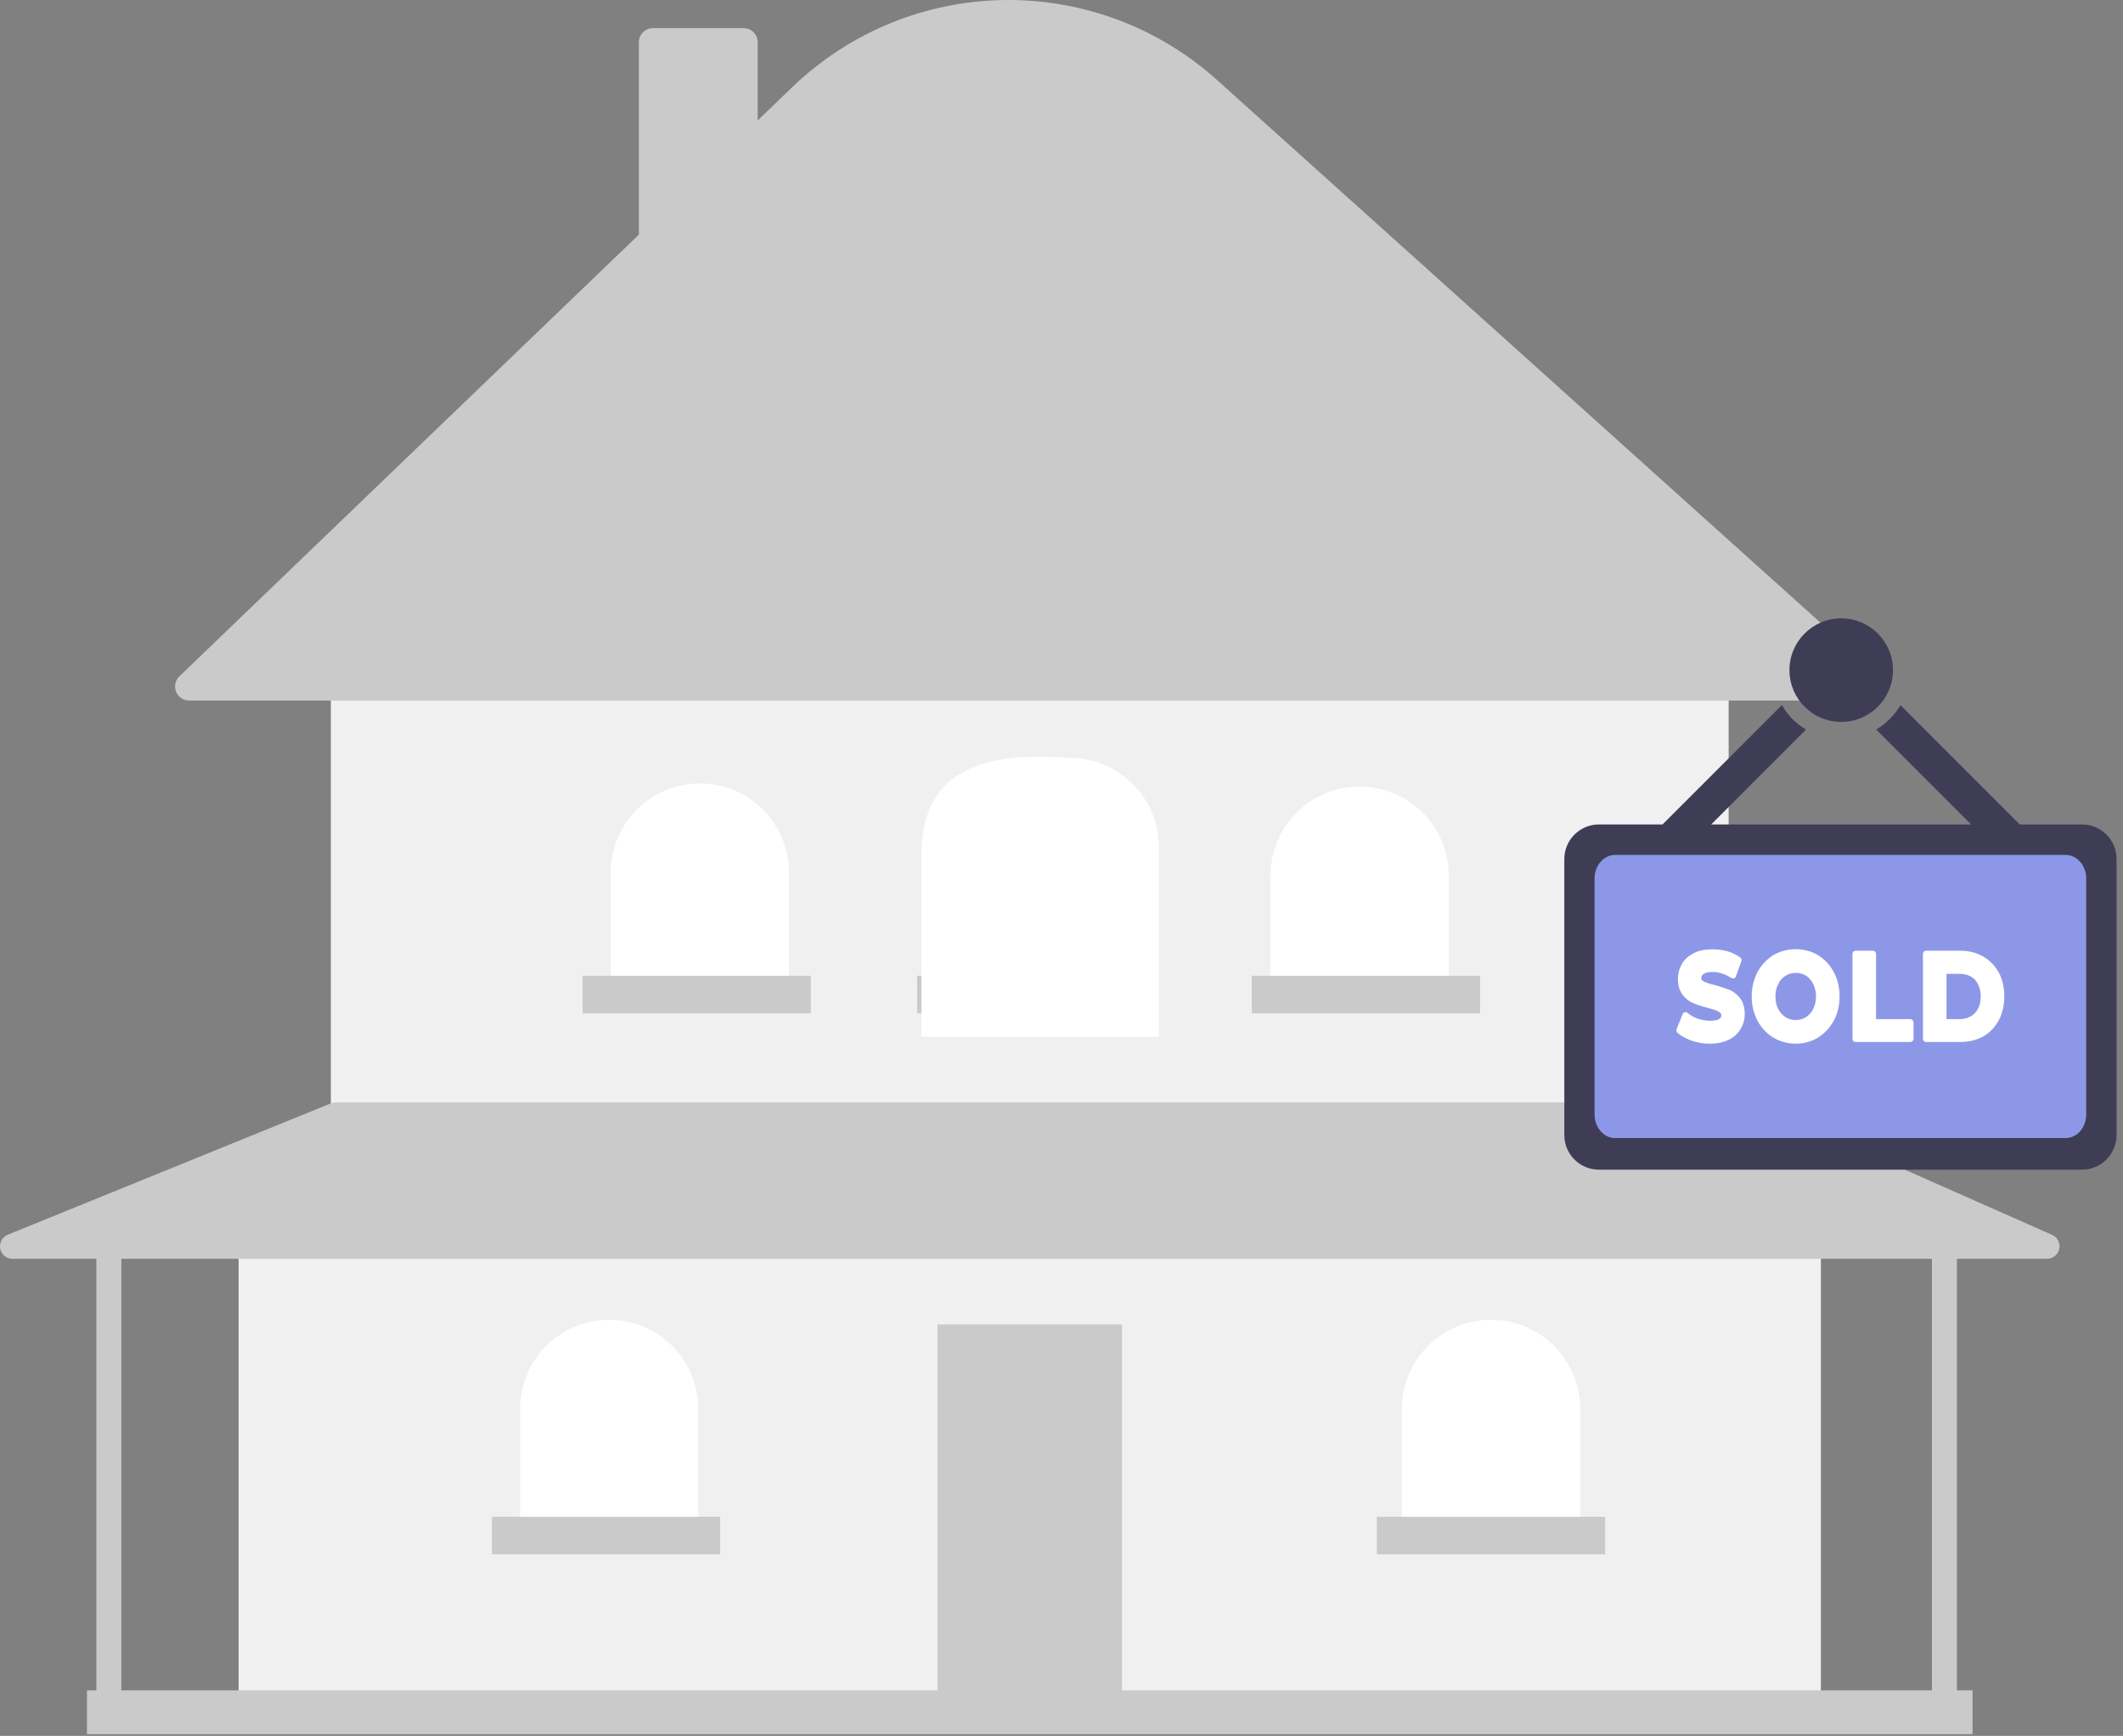 <svg width="285" height="233" viewBox="0 0 285 233" fill="none" xmlns="http://www.w3.org/2000/svg">
<rect x="0" y="0" width="285" height="233" fill="#808080" stroke="none"/>
<path d="M244.444 164.766H32.032V227.734H244.444V164.766Z" fill="#F0F0F0"/>
<path d="M150.622 177.779H125.855V227.734H150.622V177.779Z" fill="#CACACA"/>
<path d="M232.06 90.464H44.416V148.394H232.06V90.464Z" fill="#F0F0F0"/>
<path d="M251.085 94.032H25.392C25.016 94.032 24.647 93.919 24.335 93.709C24.023 93.498 23.781 93.198 23.64 92.849C23.499 92.499 23.466 92.116 23.545 91.747C23.624 91.379 23.812 91.042 24.083 90.781L85.765 31.492V5.667C85.766 5.166 85.965 4.686 86.319 4.332C86.673 3.978 87.153 3.779 87.654 3.778H99.828C100.329 3.779 100.809 3.978 101.163 4.332C101.517 4.686 101.717 5.166 101.717 5.667V16.159L106.376 11.681C114 4.353 124.115 0.182 134.688 0.006C145.262 -0.17 155.51 3.663 163.373 10.733L252.348 90.738C252.632 90.994 252.832 91.329 252.921 91.701C253.011 92.073 252.985 92.463 252.848 92.819C252.712 93.176 252.47 93.483 252.155 93.7C251.84 93.916 251.467 94.032 251.085 94.032Z" fill="#CACACA"/>
<path d="M93.951 105.156C95.522 105.156 97.078 105.466 98.529 106.067C99.981 106.668 101.3 107.549 102.411 108.66C103.522 109.771 104.403 111.09 105.004 112.542C105.605 113.993 105.915 115.549 105.915 117.12V133.282H81.987V117.12C81.987 115.549 82.296 113.993 82.898 112.542C83.499 111.09 84.38 109.771 85.491 108.66C86.602 107.549 87.921 106.668 89.373 106.067C90.824 105.466 92.38 105.156 93.951 105.156Z" fill="white"/>
<path d="M138.238 105.366C141.411 105.366 144.454 106.627 146.698 108.87C148.942 111.114 150.202 114.157 150.202 117.33V133.492H126.274V117.33C126.274 114.157 127.535 111.114 129.779 108.87C132.022 106.627 135.065 105.366 138.238 105.366Z" fill="white"/>
<path d="M182.526 105.576C185.699 105.576 188.742 106.837 190.986 109.081C193.229 111.324 194.49 114.367 194.49 117.54V133.702H170.562V117.54C170.562 114.367 171.822 111.324 174.066 109.081C176.31 106.837 179.353 105.576 182.526 105.576Z" fill="white"/>
<path d="M200.157 177.15C203.33 177.15 206.373 178.41 208.617 180.654C210.86 182.897 212.121 185.941 212.121 189.114V205.275H188.193V189.114C188.193 185.941 189.453 182.897 191.697 180.654C193.941 178.41 196.984 177.15 200.157 177.15Z" fill="white"/>
<path d="M81.777 177.15C84.95 177.15 87.993 178.41 90.237 180.654C92.481 182.897 93.741 185.941 93.741 189.114V205.275H69.813V189.114C69.813 187.542 70.123 185.987 70.724 184.535C71.325 183.084 72.206 181.765 73.317 180.654C74.428 179.543 75.747 178.662 77.199 178.06C78.65 177.459 80.206 177.15 81.777 177.15Z" fill="white"/>
<path d="M275.477 165.749L235.631 148.118C235.417 148.024 235.185 147.975 234.951 147.975H45.052C44.835 147.975 44.62 148.017 44.419 148.098L1.047 165.729C0.686 165.876 0.387 166.143 0.202 166.486C0.017 166.828 -0.044 167.225 0.031 167.607C0.106 167.989 0.311 168.333 0.612 168.581C0.912 168.829 1.29 168.964 1.679 168.964H12.932V226.894H11.673V232.771H264.804V226.894H262.705V168.964H274.797C275.182 168.964 275.556 168.832 275.855 168.589C276.154 168.347 276.361 168.009 276.44 167.632C276.52 167.255 276.468 166.863 276.292 166.52C276.117 166.177 275.829 165.905 275.477 165.749ZM259.347 226.894H16.291V168.964H259.347V226.894Z" fill="#CACACA"/>
<path d="M108.853 130.973H78.209V136.011H108.853V130.973Z" fill="#CACACA"/>
<path d="M153.77 130.973H123.126V136.011H153.77V130.973Z" fill="#CACACA"/>
<path d="M198.688 130.973H168.043V136.011H198.688V130.973Z" fill="#CACACA"/>
<path d="M215.479 203.596H184.835V208.634H215.479V203.596Z" fill="#CACACA"/>
<path d="M96.68 203.596H66.035V208.634H96.68V203.596Z" fill="#CACACA"/>
<path d="M155.569 139.173H123.707V113.685C124.295 102.038 134.25 101.097 143.605 101.722C145.176 101.722 146.732 102.031 148.183 102.632C149.635 103.234 150.953 104.115 152.064 105.226C153.175 106.337 154.057 107.656 154.658 109.107C155.259 110.559 155.569 112.114 155.569 113.685V139.173Z" fill="white"/>
<path fill-rule="evenodd" clip-rule="evenodd" d="M247.173 96.901C251.011 96.901 254.123 93.789 254.123 89.95C254.123 86.112 251.011 83 247.173 83C243.334 83 240.222 86.112 240.222 89.95C240.222 93.789 243.334 96.901 247.173 96.901ZM284.139 152.365V115.296C284.139 112.747 282.054 110.662 279.506 110.662H271.142L255.133 94.653C254.345 95.997 253.21 97.132 251.866 97.92L264.609 110.663H229.717L242.46 97.92C241.092 97.132 239.957 95.997 239.216 94.63L223.183 110.663H214.634C212.085 110.663 210 112.748 210 115.297V152.366C210 154.915 212.085 157 214.634 157H279.506C282.055 156.999 284.139 154.914 284.139 152.365Z" fill="#3F3D56"/>
<path d="M274.875 116.312H219.106C217.712 116.312 216.571 117.596 216.571 119.166V147.707C216.571 149.277 217.712 150.561 219.106 150.561H274.875C276.269 150.561 277.409 149.277 277.409 147.707V119.166C277.41 117.596 276.269 116.312 274.875 116.312Z" fill="white"/>
<path d="M277.311 114.755H216.811C215.299 114.755 214.061 116.18 214.061 117.921V149.589C214.061 151.33 215.299 152.755 216.811 152.755H277.311C278.824 152.755 280.061 151.33 280.061 149.589V117.921C280.062 116.18 278.824 114.755 277.311 114.755ZM233.668 138.124C233.311 138.726 232.76 139.233 232.045 139.581C231.358 139.898 230.533 140.088 229.543 140.088C228.718 140.088 227.92 139.961 227.151 139.708C226.353 139.423 225.72 139.075 225.225 138.663C225.06 138.536 225.005 138.314 225.088 138.093L225.885 136.13C225.94 136.003 226.023 135.908 226.16 135.877C226.271 135.814 226.408 135.845 226.518 135.94C226.903 136.257 227.37 136.541 227.92 136.731C228.47 136.921 229.02 137.017 229.57 137.017C230.285 137.017 230.642 136.89 230.808 136.764C231.055 136.605 231.083 136.415 231.083 136.288C231.083 136.161 231.055 136.067 230.945 135.971C230.807 135.844 230.615 135.718 230.368 135.623C230.093 135.527 229.708 135.401 229.24 135.274C228.443 135.084 227.811 134.863 227.316 134.641C226.766 134.42 226.271 134.04 225.885 133.533C225.472 132.994 225.253 132.266 225.253 131.411C225.253 130.651 225.445 129.986 225.802 129.353C226.16 128.751 226.71 128.276 227.398 127.928C228.085 127.579 228.938 127.421 229.9 127.421C230.56 127.421 231.248 127.516 231.88 127.674C232.513 127.864 233.118 128.149 233.585 128.497C233.778 128.592 233.833 128.846 233.75 129.067L233.035 131.062C233.008 131.189 232.898 131.283 232.788 131.315C232.678 131.347 232.568 131.347 232.458 131.283C231.606 130.745 230.726 130.46 229.874 130.46C229.324 130.46 228.911 130.555 228.691 130.745C228.471 130.872 228.388 131.062 228.388 131.283C228.388 131.442 228.443 131.568 228.691 131.727C229.021 131.885 229.544 132.075 230.258 132.233C231.056 132.455 231.661 132.677 232.184 132.867C232.733 133.12 233.201 133.468 233.586 133.975C233.999 134.514 234.219 135.21 234.219 136.097C234.218 136.826 234.025 137.523 233.668 138.124ZM246.181 136.984C245.658 137.934 244.943 138.726 244.063 139.264C243.183 139.803 242.166 140.088 241.065 140.088C239.965 140.088 238.948 139.803 238.04 139.264C237.161 138.726 236.445 137.966 235.923 136.984C235.428 136.034 235.152 134.926 235.152 133.754C235.152 132.551 235.428 131.474 235.923 130.493C236.445 129.542 237.16 128.782 238.04 128.212C239.855 127.136 242.276 127.136 244.063 128.212C244.971 128.783 245.686 129.543 246.181 130.493C246.703 131.443 246.95 132.551 246.95 133.754C246.95 134.926 246.703 136.034 246.181 136.984ZM256.878 139.423C256.878 139.676 256.686 139.866 256.438 139.866H249.095C248.876 139.866 248.682 139.676 248.682 139.423V128.086C248.682 127.801 248.875 127.611 249.095 127.611H251.433C251.653 127.611 251.846 127.801 251.846 128.086V136.794H256.438C256.686 136.794 256.878 137.016 256.878 137.269L256.878 139.423ZM268.318 136.953C267.796 137.903 267.108 138.631 266.2 139.138C265.293 139.612 264.276 139.866 263.121 139.866H258.556C258.336 139.866 258.143 139.676 258.143 139.423V128.086C258.143 127.801 258.335 127.611 258.556 127.611H263.121C264.276 127.611 265.293 127.864 266.2 128.371C267.108 128.878 267.796 129.606 268.318 130.524C268.813 131.442 269.061 132.519 269.061 133.754C269.061 134.958 268.813 136.034 268.318 136.953Z" fill="#8C98E7"/>
<path d="M242.469 130.969C242.056 130.716 241.589 130.589 241.066 130.589C240.544 130.589 240.076 130.716 239.664 131C239.251 131.253 238.921 131.633 238.701 132.109C238.454 132.584 238.344 133.122 238.344 133.756C238.344 134.357 238.454 134.927 238.701 135.403C238.921 135.877 239.251 136.226 239.664 136.511C240.489 137.05 241.617 137.05 242.469 136.511C242.882 136.227 243.184 135.878 243.432 135.403C243.652 134.927 243.789 134.357 243.789 133.756C243.789 133.123 243.652 132.584 243.432 132.109C243.183 131.633 242.881 131.253 242.469 130.969Z" fill="#8C98E7"/>
<path d="M263.012 130.715H261.307V136.795H263.012C263.92 136.795 264.608 136.509 265.13 135.972C265.625 135.433 265.9 134.705 265.9 133.755C265.9 132.805 265.624 132.076 265.13 131.506C264.607 130.969 263.92 130.715 263.012 130.715Z" fill="#8C98E7"/>
</svg>